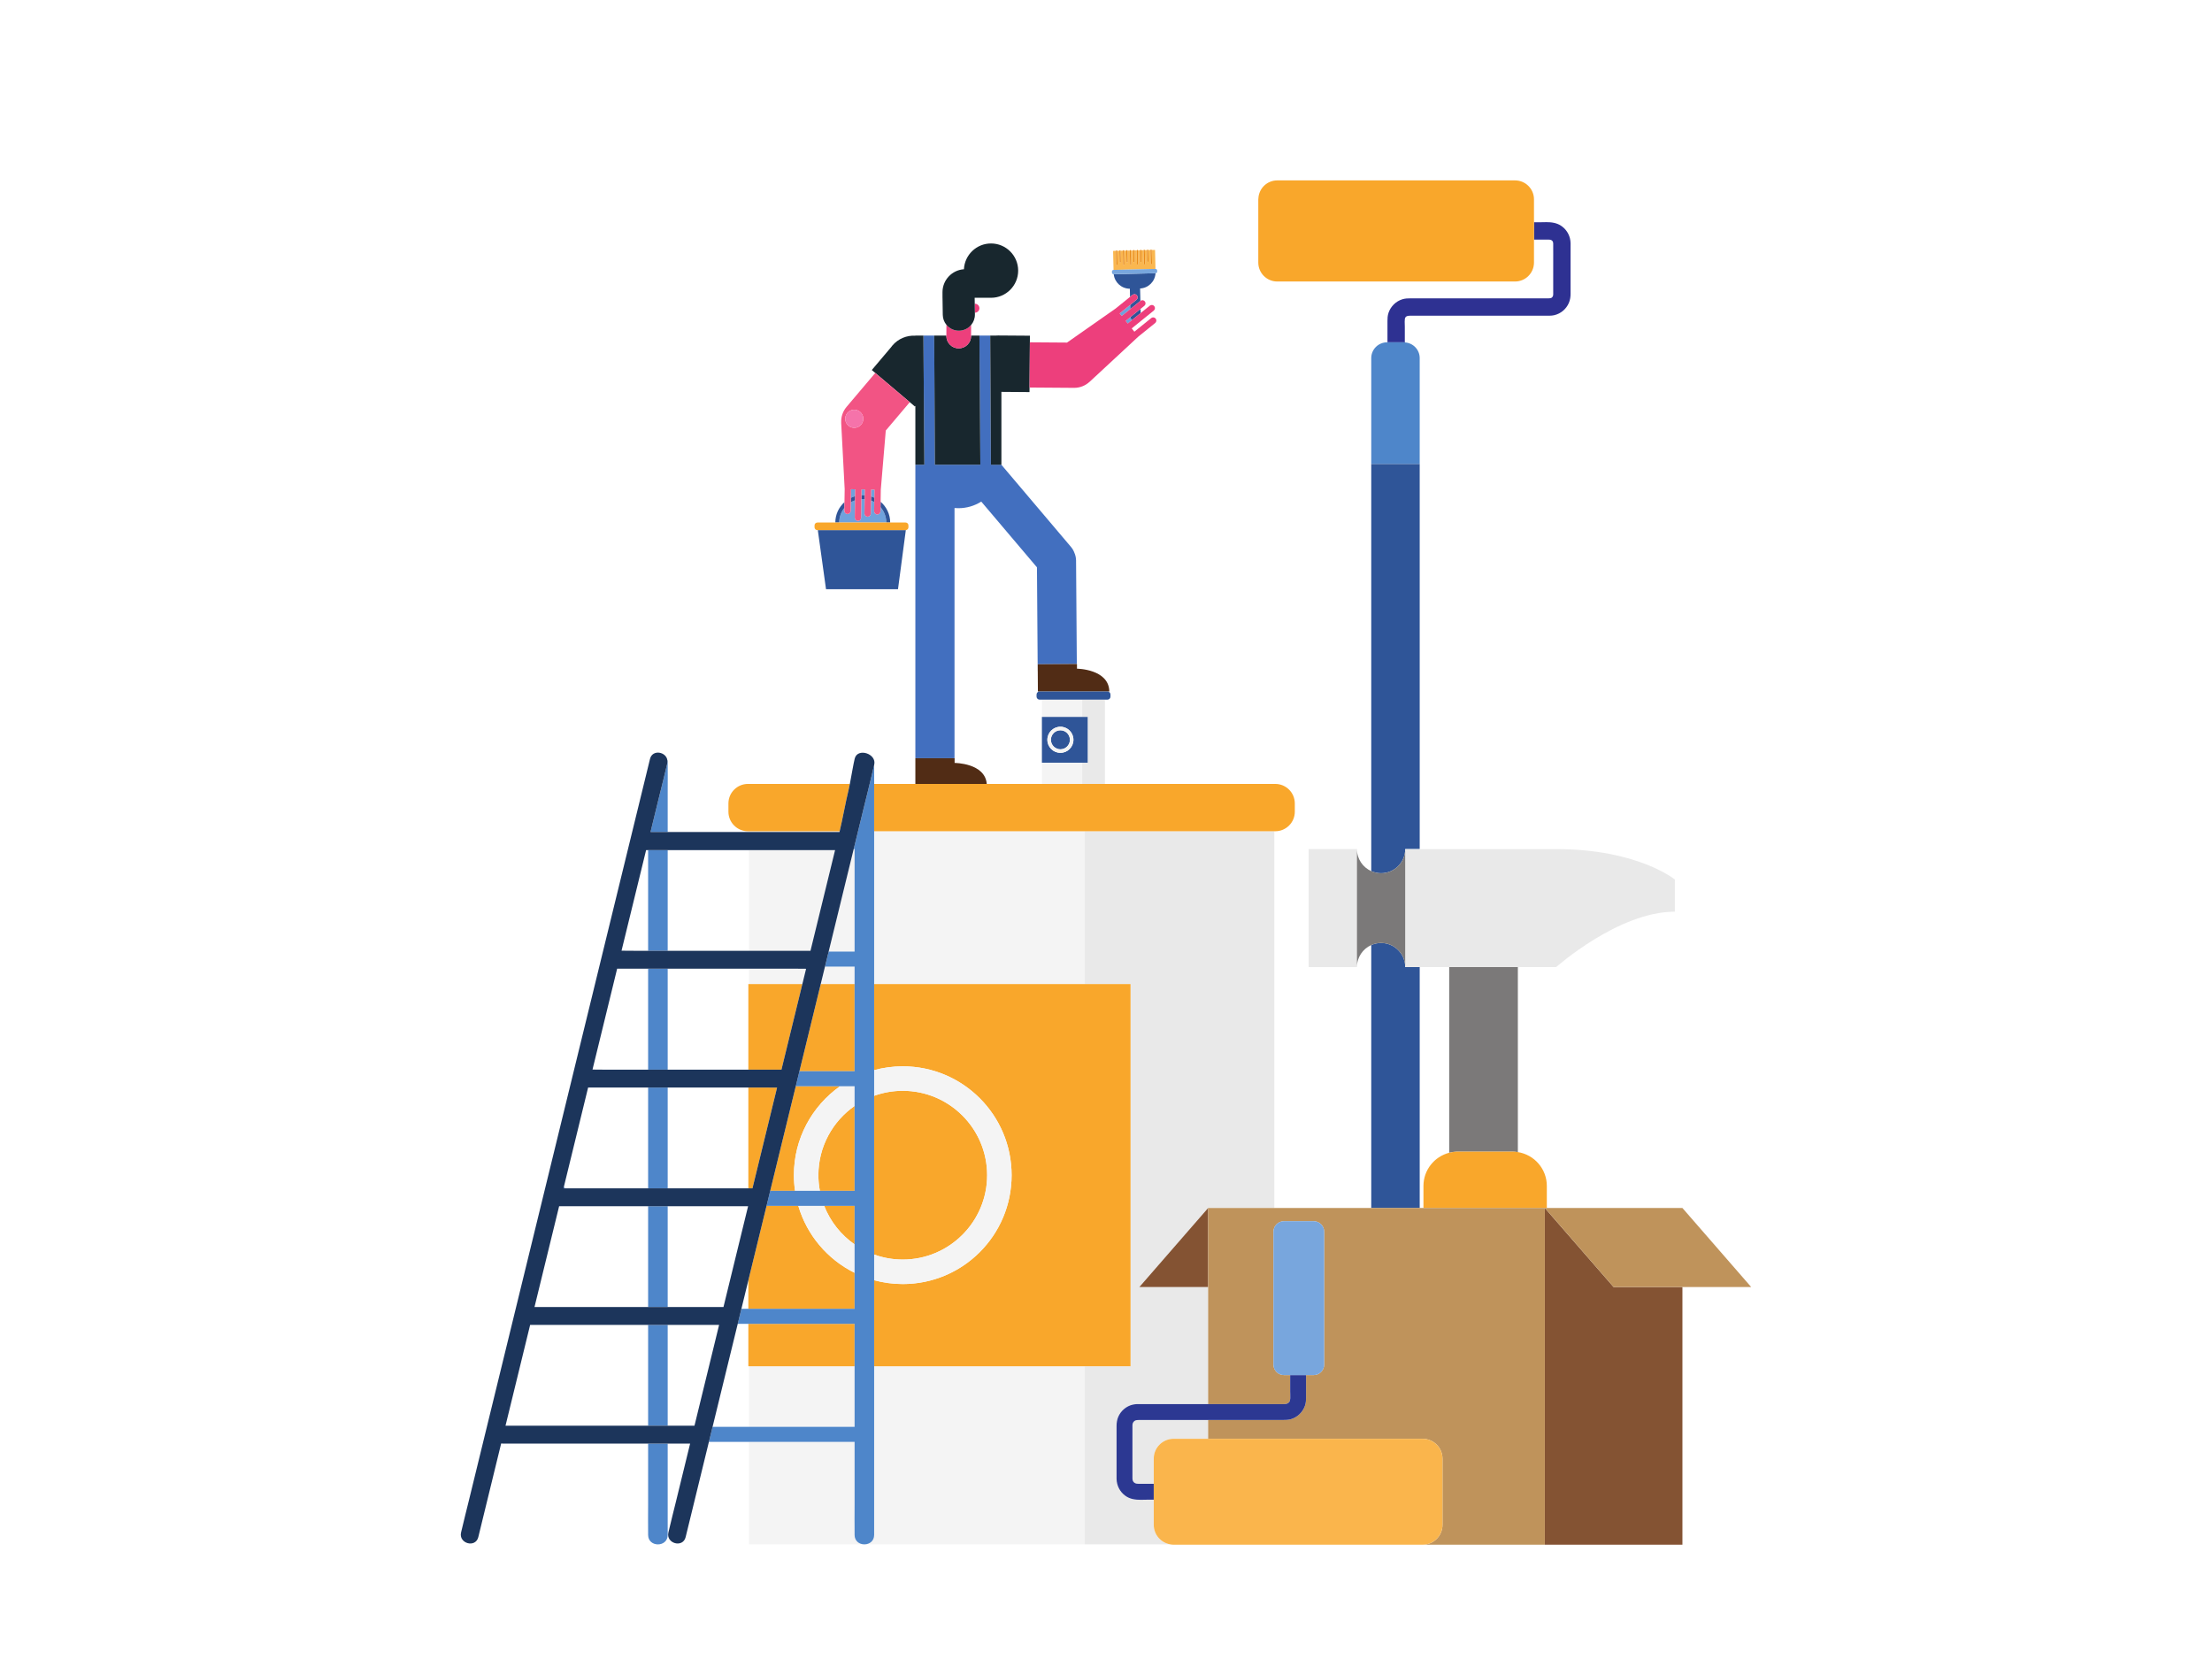 <svg width="1024" height="768" viewBox="0 0 1024 768" fill="none" xmlns="http://www.w3.org/2000/svg">
<path d="M261.583 550.125C261.406 549.854 261.229 549.588 261.052 549.318C260.984 549.588 260.922 549.854 260.854 550.125C261.099 550.125 261.339 550.125 261.583 550.125Z" fill="#6592D3"/>
<path d="M404.818 226.646L403.292 226.625L403.24 229.797C403.766 229.964 404.271 230.177 404.76 230.401L404.818 226.646Z" fill="#6FA2DC"/>
<path d="M400.323 229.245L400.365 226.578L398.833 226.557L398.797 229.224C398.995 229.219 399.193 229.198 399.391 229.198C399.708 229.198 400.016 229.224 400.323 229.245Z" fill="#6FA2DC"/>
<path d="M410.286 241.896C410.286 239.182 409.276 236.698 407.625 234.786L407.594 236.713C407.583 237.521 406.917 238.172 406.109 238.156C405.297 238.146 404.651 237.479 404.667 236.667L404.729 232.411C404.245 232.141 403.74 231.911 403.214 231.713L403.12 237.75C403.109 238.557 402.443 239.203 401.635 239.193C400.828 239.182 400.182 238.516 400.193 237.703L400.292 231.052C399.995 231.026 399.698 231.005 399.391 231.005C399.182 231.005 398.974 231.021 398.766 231.036L398.635 239.693C398.62 240.5 397.958 241.146 397.151 241.13C396.339 241.12 395.698 240.453 395.708 239.646L395.828 231.615C395.141 231.854 394.479 232.161 393.865 232.526L393.802 236.505C393.792 237.312 393.125 237.958 392.318 237.943C391.51 237.932 390.865 237.266 390.875 236.458L390.896 235.099C389.401 236.963 388.5 239.328 388.5 241.896H410.286Z" fill="#6FA2DC"/>
<path d="M518.302 145.104L519.266 146.292L523.26 143.063L523.213 141.135L518.302 145.104Z" fill="#6FA2DC"/>
<path d="M521.104 148.568L522.068 149.76L524.005 148.188C523.646 147.807 523.406 147.307 523.359 146.745L521.104 148.568Z" fill="#6FA2DC"/>
<path d="M395.906 226.51L393.953 226.484L393.896 230.464C394.526 230.161 395.177 229.906 395.859 229.708L395.906 226.51Z" fill="#6FA2DC"/>
<path d="M716.943 110.927C717.396 110.927 717.724 110.984 717.969 111.078C718.214 111.172 718.385 111.276 718.599 111.5C718.74 111.651 718.828 111.807 718.906 112.021C718.979 112.229 719.026 112.5 719.026 112.833C719.036 114.411 719.036 115.984 719.036 117.573C719.036 120.729 719.026 123.896 719.026 127.063C719.026 129.578 719.026 132.089 719.026 134.594C719.026 134.979 719.031 135.359 719.031 135.734C719.031 135.911 719.026 136.099 719.026 136.292V136.281C719.026 136.62 718.964 136.896 718.859 137.13C718.76 137.359 718.625 137.547 718.406 137.734C718.219 137.891 718.089 137.948 717.797 138.021C717.516 138.089 717.068 138.12 716.484 138.12C715.234 138.12 713.99 138.12 712.74 138.12C708.099 138.12 703.458 138.12 698.818 138.12C694.135 138.12 689.448 138.12 684.766 138.12C683.391 138.12 682.016 138.12 680.641 138.12C674.99 138.12 669.339 138.12 663.688 138.12C660.198 138.12 656.708 138.12 653.219 138.12H652.786C651.807 138.125 650.573 138.12 649.188 138.547C646.172 139.484 643.828 141.818 642.807 144.76C642.318 146.182 642.302 147.479 642.297 148.526C642.297 151.844 642.297 155.156 642.297 158.469H649.917C650.057 158.469 650.193 158.51 650.333 158.516C650.333 156.094 650.333 153.677 650.333 151.255C650.328 150.391 650.271 149.589 650.276 148.891C650.276 148.401 650.297 147.974 650.354 147.656C650.411 147.328 650.495 147.12 650.557 147.005C650.771 146.672 650.938 146.542 651.234 146.391C651.536 146.25 652.01 146.156 652.615 146.156C655.724 146.156 658.839 146.156 661.948 146.156C667.479 146.156 673.005 146.156 678.531 146.156C684.234 146.156 689.938 146.156 695.646 146.156C696.089 146.156 696.536 146.156 696.979 146.156C701.901 146.156 706.818 146.156 711.74 146.156C713.156 146.156 714.583 146.156 716.005 146.156C716.214 146.156 716.427 146.156 716.651 146.156C717.464 146.156 718.422 146.146 719.505 145.906C722.594 145.198 725.078 143.031 726.286 140.198C726.891 138.76 727.068 137.318 727.063 136C727.063 134.005 727.063 132.01 727.063 130.016C727.063 124.62 727.063 119.224 727.063 113.833C727.063 113.583 727.068 113.318 727.068 113.036L727.063 112.609V112.604C727.026 109.531 725.568 106.641 723.089 104.802C721.906 103.911 720.599 103.417 719.365 103.156C718.12 102.896 716.927 102.844 715.828 102.844C714.74 102.844 713.74 102.896 712.875 102.891C711.964 102.891 711.042 102.891 710.125 102.891V110.927C712.396 110.927 714.672 110.927 716.943 110.927Z" fill="#2E3192"/>
<path d="M642.297 158.474H642.099C638.063 158.474 634.792 161.745 634.792 165.776V214.833H657.224V165.776C657.224 161.885 654.167 158.729 650.328 158.516C650.193 158.505 650.057 158.474 649.917 158.474H642.297Z" fill="#4E86CA"/>
<path d="M582.5 121.542C582.5 126.391 586.432 130.318 591.276 130.318H701.344C706.198 130.318 710.125 126.391 710.125 121.542V92.287C710.125 87.438 706.198 83.51 701.344 83.51H591.276C586.573 83.51 582.766 87.214 582.542 91.859C582.531 92.005 582.5 92.141 582.5 92.287V121.542Z" fill="#F9A72B"/>
<path d="M650.516 447.703C650.516 441.531 645.51 436.526 639.339 436.526C637.719 436.526 636.182 436.88 634.792 437.5V559.219H657.224V447.703H650.516Z" fill="#2F5598"/>
<path d="M634.792 219.187V403.271C636.182 403.891 637.719 404.24 639.339 404.24C645.51 404.24 650.516 399.24 650.516 393.068H657.224V214.833H634.792V219.187Z" fill="#2F5598"/>
<path d="M670.875 533.641C672.146 533.318 673.474 533.125 674.849 533.125H700.177C701.026 533.125 701.849 533.214 702.661 533.339V447.703H670.875V533.641Z" fill="#7B7979"/>
<path d="M605.818 393.068V447.703H628.167V393.068H605.818Z" fill="#E9E9E9"/>
<path d="M650.51 447.703H720.375C720.375 447.703 749.182 422.042 775.333 422.042V407.146C775.333 407.146 758.115 393.068 720.375 393.068H650.51V447.703Z" fill="#E9E9E9"/>
<path d="M650.516 447.703V393.068C650.516 399.24 645.51 404.24 639.339 404.24C637.719 404.24 636.182 403.891 634.792 403.271C630.891 401.531 628.167 397.62 628.167 393.068V447.703C628.167 443.151 630.891 439.24 634.792 437.5C636.182 436.88 637.719 436.526 639.339 436.526C645.51 436.526 650.516 441.531 650.516 447.703Z" fill="#7B7979"/>
<path d="M674.849 533.125C673.474 533.125 672.146 533.318 670.875 533.641C664.026 535.411 658.958 541.615 658.958 549.021V559.219H716.073V549.021C716.073 541.089 710.255 534.536 702.661 533.339C701.849 533.214 701.026 533.125 700.177 533.125H674.849Z" fill="#F9A72B"/>
<path d="M451.318 144.76C452.469 144.76 453.401 143.828 453.401 142.682C453.401 141.531 452.469 140.599 451.318 140.599L451.245 140.604L451.307 144.755L451.318 144.76Z" fill="#ED3F7C"/>
<path d="M441.875 235.177C442.464 235.229 443.057 235.26 443.662 235.26C447.557 235.26 451.188 234.141 454.255 232.203L480.037 262.63L480.385 310.781H480.406L480.385 307.51L496.005 307.396L498.495 307.38L498.141 259.51C498.135 258.255 497.87 257.062 497.401 255.979C497.047 254.99 496.521 254.042 495.797 253.193L463.573 215.151V215.135H458.719L458.406 155.359H458.151L453.406 155.349V155.359L453.839 215.135H432.787L432.469 155.359H432.214L427.464 155.349V155.359L427.901 215.135H423.745V351.005H441.875V235.177Z" fill="#426FBF"/>
<path d="M432.786 215.135H453.839L453.406 155.359H449.542V155.573C449.526 158.729 446.953 161.281 443.797 161.266C440.635 161.255 438.089 158.682 438.104 155.521V155.359H432.219H432.469L432.786 215.135Z" fill="#18272E"/>
<path d="M443.792 161.271C446.953 161.286 449.526 158.734 449.536 155.573V155.359L449.562 150.448C448.219 152.036 446.229 153.057 443.99 153.094C441.63 153.13 439.51 152.057 438.125 150.359L438.099 155.359V155.521C438.088 158.682 440.635 161.255 443.792 161.271Z" fill="#ED3F7C"/>
<path d="M443.99 153.094C446.229 153.057 448.219 152.036 449.563 150.448C450.677 149.125 451.344 147.411 451.313 145.547L451.302 144.76L451.24 140.609L451.198 137.854H458.766C465.714 137.854 471.339 132.224 471.339 125.281C471.339 118.333 465.714 112.708 458.766 112.708C452.042 112.708 446.563 118 446.229 124.641C440.688 125.021 436.307 129.63 436.307 135.266V137.854H436.318L436.438 145.771C436.464 147.516 437.094 149.109 438.125 150.359C439.51 152.057 441.625 153.13 443.99 153.094Z" fill="#18272E"/>
<path d="M427.469 155.359H423.745V155.396C419.807 155.187 415.823 156.745 413.083 159.984C412.875 160.229 412.693 160.484 412.505 160.74L403.578 171.292L405.182 172.651L421.167 186.172L423.5 188.151L423.745 187.854V215.135H427.906L427.469 155.359Z" fill="#18272E"/>
<path d="M390.896 235.099L390.932 232.453C388.338 234.776 386.693 238.146 386.693 241.896H388.5C388.5 239.328 389.401 236.964 390.896 235.099Z" fill="#2F5598"/>
<path d="M410.286 241.896H412.094C412.094 238.052 410.37 234.609 407.661 232.276L407.625 234.787C409.276 236.698 410.286 239.182 410.286 241.896Z" fill="#2F5598"/>
<path d="M400.292 231.052L400.323 229.245C400.016 229.224 399.708 229.198 399.391 229.198C399.193 229.198 398.995 229.219 398.797 229.224L398.766 231.037C398.974 231.021 399.182 231.005 399.391 231.005C399.698 231.005 399.995 231.026 400.292 231.052Z" fill="#2F5598"/>
<path d="M404.76 230.401C404.271 230.177 403.766 229.964 403.24 229.797L403.214 231.714C403.74 231.911 404.245 232.141 404.729 232.411L404.76 230.401Z" fill="#2F5598"/>
<path d="M395.859 229.708C395.177 229.906 394.526 230.161 393.896 230.463L393.865 232.526C394.479 232.161 395.141 231.854 395.828 231.615L395.859 229.708Z" fill="#2F5598"/>
<path d="M378.589 245.406L382.391 272.771H415.708L419.333 245.396L419.224 245.406H378.589Z" fill="#2F5598"/>
<path d="M388.5 241.896H378.391C377.667 241.896 377.073 242.49 377.073 243.213V244.083C377.073 244.818 377.667 245.406 378.391 245.406H419.224L419.333 245.396C420.01 245.344 420.542 244.781 420.542 244.083V243.213C420.542 242.49 419.953 241.896 419.224 241.896H388.5Z" fill="#F9A72B"/>
<path d="M398.662 196.568C397.167 198.333 394.526 198.552 392.76 197.057C390.995 195.563 390.771 192.922 392.266 191.156C393.76 189.391 396.401 189.172 398.167 190.667C399.932 192.161 400.156 194.802 398.662 196.568ZM391.875 188.38C390.099 190.479 389.302 193.078 389.422 195.625H389.401L391.026 226.438L390.932 232.453L390.896 235.104L390.875 236.458C390.859 237.266 391.505 237.938 392.313 237.948C393.125 237.958 393.792 237.318 393.802 236.505L393.859 232.531L393.891 230.469L393.953 226.484L395.906 226.516L395.854 229.714L395.828 231.62L395.708 239.646C395.693 240.458 396.339 241.125 397.146 241.135C397.958 241.146 398.62 240.5 398.635 239.693L398.766 231.036L398.792 229.229L398.833 226.557L400.359 226.578L400.323 229.25L400.292 231.052L400.193 237.708C400.177 238.516 400.828 239.182 401.635 239.193C402.443 239.208 403.109 238.563 403.12 237.75L403.214 231.714L403.24 229.797L403.292 226.625L404.818 226.651L404.76 230.406L404.729 232.417L404.662 236.672C404.651 237.479 405.297 238.146 406.104 238.156C406.912 238.172 407.578 237.526 407.594 236.719L407.62 234.786L407.662 232.281L407.745 226.693L410.052 199.307L421.162 186.177L405.182 172.656L391.875 188.38Z" fill="#F25484"/>
<path d="M392.266 191.151C390.776 192.917 390.995 195.562 392.76 197.052C394.526 198.547 397.167 198.328 398.661 196.562C400.156 194.797 399.937 192.156 398.172 190.661C396.406 189.167 393.76 189.385 392.266 191.151Z" fill="#F573AA"/>
<path d="M524.005 148.187L528.057 144.917L528.01 142.99L523.354 146.745C523.412 147.307 523.641 147.807 524.005 148.187Z" fill="#2F5598"/>
<path d="M526.318 136.74C526.828 137.37 526.729 138.292 526.099 138.802L523.214 141.13L523.255 143.062L527.917 139.297L527.927 139.292L527.787 133.542C531.641 133.365 534.708 130.297 534.927 126.49L515.573 126.943C515.974 130.734 519.177 133.656 523.037 133.656L523.125 137.437L524.26 136.526C524.885 136.01 525.813 136.109 526.318 136.74Z" fill="#2F5598"/>
<path d="M534.703 115.703L533.177 115.74L533.328 122.141L533.036 122.443L532.74 122.156L532.588 115.75L531.562 115.771L531.687 121.016L531.401 121.318L531.099 121.031L530.979 115.786L529.974 115.813L530.13 122.214L529.844 122.516L529.547 122.229L529.391 115.823L528.365 115.849L528.484 121.094L528.203 121.396L527.901 121.109L527.781 115.865L526.781 115.891L526.932 122.292L526.651 122.589L526.349 122.307L526.198 115.901L525.167 115.927L525.292 121.172L525.005 121.469L524.708 121.188L524.583 115.938L523.583 115.964L523.74 122.365L523.453 122.667L523.151 122.38L523 115.974L521.974 116L522.099 121.245L521.812 121.547L521.51 121.255L521.385 116.016L520.391 116.036L520.542 122.443L520.255 122.745L519.958 122.458L519.802 116.052L518.776 116.078L518.901 121.323L518.615 121.62L518.318 121.333L518.193 116.089L517.193 116.115L517.344 122.516L517.057 122.813L516.76 122.531L516.609 116.13L515.286 116.156L515.495 124.948L534.911 124.495L534.703 115.703Z" fill="#FAB750"/>
<path d="M534.963 126.489C535.375 126.479 535.708 126.135 535.698 125.719L535.682 125.224C535.677 124.807 535.328 124.479 534.917 124.489H534.911L515.495 124.948H515.489C515.073 124.958 514.745 125.302 514.755 125.719L514.766 126.213C514.776 126.63 515.12 126.958 515.536 126.948H515.573L534.927 126.489H534.963Z" fill="#78A6DD"/>
<path d="M533.037 122.443L533.323 122.141L533.172 115.74L532.87 115.453L532.589 115.755L532.74 122.156L533.037 122.443Z" fill="#E88C1B"/>
<path d="M531.401 121.318L531.687 121.021L531.568 115.771L531.26 115.49L530.974 115.786L531.099 121.031L531.401 121.318Z" fill="#E88C1B"/>
<path d="M529.844 122.516L530.125 122.219L529.974 115.813L529.672 115.531L529.391 115.828L529.547 122.234L529.844 122.516Z" fill="#E88C1B"/>
<path d="M528.203 121.396L528.49 121.094L528.365 115.849L528.063 115.562L527.781 115.865L527.901 121.109L528.203 121.396Z" fill="#E88C1B"/>
<path d="M526.646 122.594L526.927 122.297L526.776 115.891L526.479 115.604L526.193 115.906L526.349 122.307L526.646 122.594Z" fill="#E88C1B"/>
<path d="M525.005 121.469L525.292 121.172L525.167 115.927L524.87 115.641L524.583 115.938L524.708 121.188L525.005 121.469Z" fill="#E88C1B"/>
<path d="M523.448 122.667L523.734 122.375L523.578 115.969L523.281 115.682L523 115.984L523.151 122.385L523.448 122.667Z" fill="#E88C1B"/>
<path d="M521.813 121.547L522.099 121.245L521.969 116.005L521.672 115.719L521.385 116.021L521.51 121.26L521.813 121.547Z" fill="#E88C1B"/>
<path d="M520.255 122.745L520.542 122.443L520.391 116.036L520.088 115.755L519.802 116.052L519.958 122.458L520.255 122.745Z" fill="#E88C1B"/>
<path d="M518.615 121.625L518.901 121.323L518.776 116.078L518.474 115.797L518.193 116.094L518.312 121.339L518.615 121.625Z" fill="#E88C1B"/>
<path d="M517.057 122.818L517.344 122.521L517.193 116.115L516.891 115.833L516.604 116.13L516.755 122.531L517.057 122.818Z" fill="#E88C1B"/>
<path d="M458.719 215.141H463.578V181.406L476.583 181.505L476.599 179.401L476.755 158.464L476.776 155.406L462.005 155.302C461.552 155.297 461.104 155.318 460.667 155.359H458.151L458.406 155.365L458.719 215.141Z" fill="#18272E"/>
<path d="M497.198 179.547C499.948 179.568 502.458 178.516 504.338 176.792L504.349 176.807L526.969 155.828L534.771 149.526C535.396 149.021 535.5 148.094 534.99 147.469C534.474 146.839 533.557 146.74 532.927 147.25L525.135 153.552L523.906 152.031L534.125 143.776C534.75 143.266 534.849 142.344 534.338 141.714C533.833 141.089 532.911 140.99 532.281 141.5L528.052 144.911L524.01 148.182L522.068 149.755L521.104 148.562L523.359 146.74L528.01 142.984L529.76 141.573C530.391 141.062 530.49 140.141 529.979 139.51C529.469 138.885 528.552 138.786 527.927 139.292L527.917 139.297L523.26 143.062L519.266 146.286L518.307 145.099L523.213 141.13L526.099 138.797C526.729 138.292 526.828 137.37 526.318 136.74C525.812 136.115 524.885 136.016 524.26 136.521L523.125 137.443L516.463 142.823L493.953 158.589L476.755 158.464L476.599 179.396L497.198 179.547Z" fill="#ED3F7C"/>
<path d="M480.385 307.51L480.406 310.781L480.474 320.104H513.542C513.349 309.677 498.568 309.557 498.568 309.557L498.563 307.38H498.49L496.005 307.396L480.385 307.51Z" fill="#512C15"/>
<path d="M441.917 353.182L441.922 351.005H423.745V362.901H456.797C456.016 353.198 441.917 353.182 441.917 353.182Z" fill="#512C15"/>
<path d="M482.365 353.062V362.901H500.984V353.062H482.365Z" fill="#F4F4F4"/>
<path d="M500.984 331.875V323.896H482.365V331.875H500.984Z" fill="#F4F4F4"/>
<path d="M500.984 331.875H503.521V353.062H500.984V362.901H511.495V323.896H500.984V331.875Z" fill="#E9E9E9"/>
<path d="M490.896 336.432C494.224 336.432 496.927 339.135 496.927 342.469C496.927 345.802 494.224 348.505 490.896 348.505C487.557 348.505 484.854 345.802 484.854 342.469C484.854 339.135 487.557 336.432 490.896 336.432ZM482.328 331.875V353.063H503.521V331.875H482.328Z" fill="#2F5598"/>
<path d="M490.896 346.875C493.318 346.875 495.297 344.901 495.297 342.469C495.297 340.042 493.318 338.068 490.896 338.068C488.463 338.068 486.49 340.042 486.49 342.469C486.49 344.901 488.463 346.875 490.896 346.875Z" fill="#2F5598"/>
<path d="M490.896 338.068C493.318 338.068 495.297 340.042 495.297 342.469C495.297 344.901 493.318 346.875 490.896 346.875C488.464 346.875 486.49 344.901 486.49 342.469C486.49 340.042 488.464 338.068 490.896 338.068ZM490.896 348.505C494.224 348.505 496.927 345.802 496.927 342.469C496.927 339.135 494.224 336.432 490.896 336.432C487.557 336.432 484.854 339.135 484.854 342.469C484.854 345.802 487.557 348.505 490.896 348.505Z" fill="#F4F4F4"/>
<path d="M479.854 321.51V322.484C479.854 323.266 480.484 323.896 481.26 323.896H512.662C513.443 323.896 514.073 323.266 514.073 322.484V321.51C514.073 320.734 513.443 320.104 512.662 320.104H481.26C480.484 320.104 479.854 320.734 479.854 321.51Z" fill="#2F5598"/>
<path d="M395.615 710.568C395.615 710.365 395.62 710.162 395.615 709.958C395.542 705.307 395.615 700.656 395.615 696.005V667.479C393.188 667.479 390.76 667.479 388.333 667.479C374.458 667.479 360.578 667.479 346.703 667.479V714.922H399.979C397.776 714.859 395.615 713.412 395.615 710.568Z" fill="#F4F4F4"/>
<path d="M502.182 632.49H404.672V710.568C404.672 713.411 402.516 714.859 400.307 714.922H502.182V632.49Z" fill="#F4F4F4"/>
<path d="M369.109 440.161C371.135 440.161 373.167 440.161 375.193 440.161C376.042 436.672 376.896 433.182 377.75 429.693C380.693 417.641 383.635 405.583 386.583 393.531C384.021 393.531 381.464 393.531 378.906 393.531C368.172 393.531 357.438 393.531 346.703 393.531V440.161C354.172 440.161 361.641 440.161 369.109 440.161Z" fill="#F4F4F4"/>
<path d="M346.703 634.963V660.516C353.724 660.516 360.745 660.516 367.766 660.516C377.047 660.516 386.333 660.516 395.615 660.516V632.49H346.703V634.963Z" fill="#F4F4F4"/>
<path d="M404.672 455.563H502.182V384.807H404.672V455.563Z" fill="#F4F4F4"/>
<path d="M395.615 455.563V447.469C393.188 447.469 390.76 447.469 388.333 447.469C386.193 447.469 384.052 447.469 381.912 447.469C381.255 450.167 380.594 452.865 379.932 455.563H395.615Z" fill="#F4F4F4"/>
<path d="M371.432 455.563C372.01 453.198 372.583 450.839 373.161 448.474C371.057 448.458 368.953 448.422 366.854 448.422C360.135 448.422 353.422 448.422 346.703 448.422V455.563H371.432Z" fill="#F4F4F4"/>
<path d="M383.615 440.505C387.615 440.505 391.615 440.505 395.615 440.505V392.984C395.484 392.984 395.349 392.984 395.219 392.984C394.49 395.974 393.76 398.958 393.031 401.943C389.891 414.797 386.755 427.651 383.615 440.505Z" fill="#F4F4F4"/>
<path d="M346.703 385.172C350.922 385.172 355.135 385.172 359.354 385.172C369.109 385.172 378.87 385.172 388.625 385.172C388.651 385.052 388.677 384.927 388.703 384.807H346.703V385.172Z" fill="#F4F4F4"/>
<path d="M534.104 705.891V694.25H531.219C530.74 694.25 530.255 694.261 529.76 694.276C529.219 694.287 528.662 694.302 528.104 694.302C525.662 694.302 523.083 694.042 520.839 692.359C518.38 690.521 516.938 687.693 516.891 684.604V660.104C516.891 658.521 517.141 657.151 517.662 655.917C518.865 653.078 521.443 650.906 524.391 650.25C525.537 649.99 526.646 649.979 527.609 650H559.281V595.818H527.432L559.281 559.219H589.912V384.807H502.182V455.563H523.359V632.49H502.182V714.922H541.719C537.396 714.177 534.104 710.432 534.104 705.891Z" fill="#E9E9E9"/>
<path d="M525.078 657.891C524.391 658.469 524.25 659.25 524.245 659.802L524.24 674.438C524.234 677.75 524.234 681.057 524.245 684.37C524.25 685.125 524.443 685.703 524.838 686.13C525.177 686.484 525.724 686.896 526.958 686.896H534.104V675.25C534.104 670.177 538.213 666.063 543.292 666.063H559.281V657.354H527.443C526.125 657.354 525.552 657.484 525.078 657.891Z" fill="#E9E9E9"/>
<path d="M337.208 371.943V375.76C337.208 380.76 341.26 384.807 346.255 384.807H388.703C390.229 378.495 391.328 371.823 392.865 365.526C393.031 364.849 393.219 363.938 393.422 362.901H346.255C341.26 362.901 337.208 366.948 337.208 371.943Z" fill="#F9A72B"/>
<path d="M599.406 375.76V371.943C599.406 366.948 595.354 362.901 590.359 362.901H404.688C404.677 364.083 404.672 365.266 404.672 366.453V384.807H590.359C595.354 384.807 599.406 380.76 599.406 375.76Z" fill="#F9A72B"/>
<path d="M346.432 455.562V495.182C349.443 495.182 352.458 495.182 355.469 495.182C357.563 495.182 359.662 495.182 361.755 495.182C363.318 488.771 364.885 482.354 366.453 475.943C368.109 469.151 369.771 462.354 371.432 455.562H346.432Z" fill="#F9A72B"/>
<path d="M346.583 592.099C346.531 592.307 346.484 592.521 346.432 592.724V605.885C353.542 605.885 360.656 605.885 367.766 605.885C377.047 605.885 386.333 605.885 395.615 605.885V589.219C383.109 583.042 373.547 571.823 369.557 558.219C364.656 558.219 359.76 558.219 354.859 558.219C352.099 569.516 349.344 580.807 346.583 592.099Z" fill="#F9A72B"/>
<path d="M348.333 550.125C350.25 542.276 352.167 534.432 354.083 526.588C355.964 518.891 357.844 511.193 359.724 503.495C357.521 503.484 355.313 503.443 353.115 503.443C350.885 503.443 348.662 503.443 346.432 503.443V550.125C347.068 550.125 347.698 550.125 348.333 550.125Z" fill="#F9A72B"/>
<path d="M346.703 632.49H395.615V612.849C393.188 612.849 390.76 612.849 388.333 612.849C374.365 612.849 360.401 612.849 346.432 612.849V632.49H346.703Z" fill="#F9A72B"/>
<path d="M404.672 495.401C408.891 494.25 413.328 493.63 417.911 493.63C445.745 493.63 468.307 516.193 468.307 544.026C468.307 571.859 445.745 594.422 417.911 594.422C413.328 594.422 408.891 593.797 404.672 592.651V632.49H523.359V455.562H404.672V495.401Z" fill="#F9A72B"/>
<path d="M378.854 544.026C378.854 546.495 379.094 548.912 379.537 551.255C384.896 551.255 390.255 551.255 395.615 551.255V511.979C385.495 519.047 378.854 530.771 378.854 544.026Z" fill="#F9A72B"/>
<path d="M356.562 551.255C360.297 551.255 364.031 551.255 367.766 551.255C367.859 551.255 367.948 551.255 368.042 551.255C367.703 548.896 367.516 546.479 367.516 544.026C367.516 527.005 375.964 511.974 388.88 502.844C388.698 502.844 388.516 502.844 388.333 502.844C381.682 502.844 375.036 502.844 368.385 502.844C365.245 515.714 362.099 528.583 358.953 541.453C358.156 544.724 357.359 547.99 356.562 551.255Z" fill="#F9A72B"/>
<path d="M395.615 576.073V558.219C393.187 558.219 390.76 558.219 388.333 558.219C386.068 558.219 383.802 558.219 381.531 558.219C384.375 565.474 389.318 571.672 395.615 576.073Z" fill="#F9A72B"/>
<path d="M371.484 490.167C371.016 492.073 370.552 493.974 370.089 495.88C378.599 495.88 387.104 495.88 395.615 495.88V455.562H379.932C377.12 467.099 374.302 478.635 371.484 490.167Z" fill="#F9A72B"/>
<path d="M456.974 544.026C456.974 522.484 439.453 504.964 417.911 504.964C413.266 504.964 408.807 505.787 404.672 507.281V580.771C408.807 582.266 413.266 583.089 417.911 583.089C439.453 583.089 456.974 565.563 456.974 544.026Z" fill="#F9A72B"/>
<path d="M468.307 544.026C468.307 516.193 445.745 493.63 417.911 493.63C413.328 493.63 408.891 494.25 404.672 495.401V507.281C408.807 505.786 413.266 504.963 417.911 504.963C439.453 504.963 456.974 522.484 456.974 544.026C456.974 565.562 439.453 583.088 417.911 583.088C413.266 583.088 408.807 582.266 404.672 580.771V592.651C408.891 593.797 413.328 594.422 417.911 594.422C445.745 594.422 468.307 571.859 468.307 544.026Z" fill="#F4F4F4"/>
<path d="M395.615 589.219V576.073C389.318 571.672 384.375 565.474 381.531 558.219C377.542 558.219 373.547 558.219 369.557 558.219C373.547 571.823 383.109 583.042 395.615 589.219Z" fill="#F4F4F4"/>
<path d="M367.516 544.026C367.516 546.479 367.703 548.896 368.042 551.255C371.87 551.255 375.703 551.255 379.536 551.255C379.094 548.911 378.854 546.495 378.854 544.026C378.854 530.771 385.495 519.047 395.615 511.979V502.844C393.37 502.844 391.125 502.844 388.88 502.844C375.964 511.974 367.516 527.005 367.516 544.026Z" fill="#F4F4F4"/>
<path d="M404.672 710.568V366.453C404.672 365.266 404.677 364.083 404.688 362.901C404.703 359.964 404.703 357.026 404.677 354.094C404.542 354.646 403.5 359.068 403.458 359.26C402.396 363.854 401.219 368.417 400.099 372.995C398.474 379.661 396.844 386.323 395.219 392.984C395.349 392.984 395.484 392.984 395.615 392.984V440.505C391.615 440.505 387.615 440.505 383.615 440.505C383.464 441.115 383.313 441.729 383.161 442.344C382.948 443.229 382.729 444.115 382.516 444.995L382.417 445.391C382.25 446.083 382.083 446.776 381.911 447.469C384.052 447.469 386.193 447.469 388.333 447.469C390.76 447.469 393.188 447.469 395.615 447.469V495.88C387.104 495.88 378.599 495.88 370.089 495.88C369.75 497.255 369.411 498.641 369.073 500.021L368.979 500.417C368.781 501.224 368.583 502.036 368.385 502.844C375.036 502.844 381.682 502.844 388.333 502.844C388.516 502.844 388.698 502.844 388.88 502.844C391.125 502.844 393.37 502.844 395.615 502.844V551.255C390.255 551.255 384.896 551.255 379.536 551.255C375.703 551.255 371.87 551.255 368.042 551.255C367.948 551.255 367.859 551.255 367.766 551.255C364.031 551.255 360.297 551.255 356.563 551.255C355.995 553.578 355.427 555.896 354.859 558.219C359.76 558.219 364.656 558.219 369.557 558.219C373.547 558.219 377.542 558.219 381.531 558.219C383.802 558.219 386.068 558.219 388.333 558.219C390.76 558.219 393.188 558.219 395.615 558.219V605.885C386.333 605.885 377.047 605.885 367.766 605.885C360.656 605.885 353.542 605.885 346.432 605.885C345.359 605.885 344.292 605.885 343.219 605.885C342.651 608.203 342.083 610.526 341.516 612.849C343.156 612.849 344.797 612.849 346.432 612.849C360.401 612.849 374.365 612.849 388.333 612.849C390.76 612.849 393.188 612.849 395.615 612.849V660.516C386.333 660.516 377.047 660.516 367.766 660.516C360.745 660.516 353.724 660.516 346.703 660.516C341.094 660.516 335.484 660.516 329.875 660.516C329.307 662.833 328.74 665.156 328.172 667.479C331.094 667.479 334.021 667.479 336.943 667.479C340.198 667.479 343.448 667.479 346.703 667.479C360.578 667.479 374.458 667.479 388.333 667.479C390.76 667.479 393.188 667.479 395.615 667.479V696.005C395.615 700.656 395.542 705.307 395.615 709.958C395.62 710.161 395.615 710.365 395.615 710.568C395.615 713.411 397.776 714.859 399.979 714.922C400.089 714.927 400.198 714.927 400.307 714.922C402.516 714.859 404.672 713.411 404.672 710.568Z" fill="#4E86CA"/>
<path d="M300.036 696.005C300.036 700.656 299.958 705.307 300.036 709.958C300.042 710.161 300.036 710.365 300.036 710.568C300.036 716.391 309.094 716.401 309.094 710.568V668.266C306.073 668.266 303.052 668.266 300.036 668.266V696.005Z" fill="#4E86CA"/>
<path d="M309.094 613.323C306.073 613.323 303.052 613.323 300.036 613.323V660.005C303.052 660.005 306.073 660.005 309.094 660.005V613.323Z" fill="#4E86CA"/>
<path d="M300.036 605.063C301.927 605.063 303.818 605.063 305.708 605.063C306.833 605.063 307.963 605.063 309.094 605.063V558.385C306.073 558.385 303.052 558.385 300.036 558.385V605.063Z" fill="#4E86CA"/>
<path d="M309.094 440.161V393.531C306.073 393.531 303.052 393.531 300.036 393.531V440.161C303.052 440.161 306.073 440.161 309.094 440.161Z" fill="#4E86CA"/>
<path d="M309.094 550.125V503.443C306.536 503.443 303.984 503.443 301.432 503.443C300.969 503.443 300.5 503.443 300.036 503.443V550.125C303.052 550.125 306.073 550.125 309.094 550.125Z" fill="#4E86CA"/>
<path d="M304.875 495.182C306.281 495.182 307.687 495.182 309.094 495.182V448.422C306.073 448.422 303.052 448.422 300.036 448.422V495.182C301.646 495.182 303.26 495.182 304.875 495.182Z" fill="#4E86CA"/>
<path d="M309.094 352.5C309.088 352.333 309.088 352.161 309.094 351.99C309.052 352.026 309.005 352.047 308.963 352.083C309.01 352.542 309 353.026 308.87 353.547C308.823 353.75 308.771 353.953 308.724 354.151C307.646 358.812 306.453 363.443 305.318 368.088C303.927 373.781 302.536 379.474 301.146 385.172C303.792 385.172 306.443 385.172 309.094 385.172V366.453C309.094 361.802 309.167 357.146 309.094 352.5Z" fill="#4E86CA"/>
<path d="M293.328 660.005C276.885 660.005 260.437 660.005 243.995 660.005C240.672 660.005 237.344 660.005 234.016 660.005C235.865 652.432 237.714 644.865 239.568 637.286C241.516 629.302 243.469 621.318 245.417 613.323C255.589 613.323 265.755 613.323 275.927 613.323C283.964 613.323 292 613.323 300.036 613.323C303.052 613.323 306.073 613.323 309.094 613.323C312.005 613.323 314.922 613.323 317.833 613.323C320.401 613.323 322.964 613.323 325.531 613.323C327.984 613.323 330.438 613.323 332.896 613.323C332.073 616.693 331.25 620.068 330.427 623.437C330.245 624.187 330.057 624.943 329.875 625.698C327.083 637.135 324.286 648.568 321.495 660.005C317.359 660.005 313.224 660.005 309.094 660.005C306.073 660.005 303.052 660.005 300.036 660.005C297.797 660.005 295.562 660.005 293.328 660.005ZM251.026 590.37C253.63 579.708 256.234 569.047 258.839 558.385C261.646 558.385 264.453 558.385 267.255 558.385C274.359 558.385 281.464 558.385 288.568 558.385C292.391 558.385 296.214 558.385 300.036 558.385C303.052 558.385 306.073 558.385 309.094 558.385C318.974 558.385 328.854 558.385 338.734 558.385C341.26 558.385 343.786 558.385 346.318 558.385C344.729 564.885 343.141 571.38 341.552 577.875C339.339 586.937 337.125 596 334.917 605.062C326.307 605.062 317.698 605.062 309.094 605.062C307.964 605.062 306.833 605.062 305.708 605.062C303.818 605.062 301.927 605.062 300.036 605.062C285.391 605.062 270.745 605.062 256.104 605.062C253.214 605.062 250.323 605.062 247.437 605.062C248.635 600.161 249.828 595.271 251.026 590.37ZM263.578 538.995C266.469 527.146 269.365 515.297 272.26 503.443C274.354 503.443 276.448 503.443 278.542 503.443C285.708 503.443 292.87 503.443 300.036 503.443C300.5 503.443 300.969 503.443 301.432 503.443C303.984 503.443 306.536 503.443 309.094 503.443C315.771 503.443 322.453 503.443 329.135 503.443C334.901 503.443 340.667 503.443 346.432 503.443C348.661 503.443 350.885 503.443 353.115 503.443C355.313 503.443 357.521 503.484 359.724 503.495C357.844 511.193 355.964 518.891 354.083 526.589C352.167 534.432 350.25 542.276 348.333 550.125C347.698 550.125 347.068 550.125 346.432 550.125C337.172 550.125 327.906 550.125 318.641 550.125C315.458 550.125 312.276 550.125 309.094 550.125C306.073 550.125 303.052 550.125 300.036 550.125C289.516 550.125 278.995 550.125 268.474 550.125C266.177 550.125 263.88 550.125 261.583 550.125C261.339 550.125 261.099 550.125 260.854 550.125C260.922 549.854 260.984 549.589 261.052 549.318C261.896 545.875 262.734 542.432 263.578 538.995ZM276.286 486.958C279.422 474.115 282.557 461.266 285.698 448.422C288.375 448.422 291.052 448.422 293.734 448.422C295.833 448.422 297.932 448.422 300.036 448.422C303.052 448.422 306.073 448.422 309.094 448.422C311.443 448.422 313.792 448.422 316.141 448.422C325.224 448.422 334.313 448.422 343.401 448.422C344.5 448.422 345.599 448.422 346.703 448.422C353.422 448.422 360.135 448.422 366.854 448.422C368.953 448.422 371.057 448.458 373.161 448.474C372.583 450.839 372.01 453.198 371.432 455.562C369.771 462.354 368.109 469.151 366.453 475.943C364.885 482.354 363.318 488.771 361.755 495.182C359.661 495.182 357.563 495.182 355.469 495.182C352.458 495.182 349.443 495.182 346.432 495.182C341.818 495.182 337.198 495.182 332.578 495.182C324.75 495.182 316.922 495.182 309.094 495.182C307.688 495.182 306.281 495.182 304.875 495.182C303.26 495.182 301.646 495.182 300.036 495.182C293.656 495.182 287.276 495.182 280.896 495.182C278.698 495.182 276.495 495.146 274.286 495.13C274.953 492.406 275.62 489.682 276.286 486.958ZM288.135 438.437C291.474 424.781 294.807 411.12 298.146 397.458C298.464 396.146 298.786 394.839 299.104 393.526L299.12 393.531C299.427 393.531 299.729 393.531 300.036 393.531C303.052 393.531 306.073 393.531 309.094 393.531C316.026 393.531 322.958 393.531 329.891 393.531C335.495 393.531 341.099 393.531 346.703 393.531C357.438 393.531 368.172 393.531 378.906 393.531C381.464 393.531 384.021 393.531 386.583 393.531C383.635 405.583 380.693 417.641 377.75 429.693C376.896 433.182 376.042 436.672 375.193 440.161C373.167 440.161 371.135 440.161 369.109 440.161C361.641 440.161 354.172 440.161 346.703 440.161C337.615 440.161 328.531 440.161 319.443 440.161C315.99 440.161 312.542 440.161 309.094 440.161C306.073 440.161 303.052 440.161 300.036 440.161C298.688 440.161 297.339 440.161 295.99 440.161C293.245 440.161 290.484 440.094 287.729 440.104C287.865 439.552 288 438.995 288.135 438.437ZM335.286 638.349C336.068 635.151 336.849 631.958 337.63 628.76C338.927 623.453 340.224 618.151 341.516 612.849C342.083 610.526 342.651 608.203 343.219 605.885C344.292 601.495 345.359 597.109 346.432 592.724C346.484 592.521 346.531 592.307 346.583 592.099C349.344 580.807 352.099 569.516 354.859 558.219C355.427 555.896 355.995 553.578 356.563 551.255C357.359 547.99 358.156 544.724 358.953 541.453C362.099 528.583 365.245 515.714 368.385 502.844C368.583 502.036 368.781 501.224 368.979 500.417L369.073 500.021C369.411 498.641 369.75 497.255 370.089 495.88C370.552 493.974 371.016 492.073 371.484 490.167C374.302 478.635 377.12 467.099 379.932 455.562C380.594 452.865 381.255 450.167 381.911 447.469C382.083 446.776 382.25 446.083 382.417 445.391L382.516 444.995C382.729 444.115 382.948 443.229 383.161 442.344C383.313 441.729 383.464 441.115 383.615 440.505C386.755 427.651 389.891 414.797 393.031 401.943C393.76 398.958 394.49 395.974 395.219 392.984C396.844 386.323 398.474 379.661 400.099 372.995C401.219 368.417 402.396 363.854 403.458 359.26C403.5 359.068 404.542 354.646 404.677 354.094C404.682 354.068 404.688 354.042 404.693 354.031C405.953 348.87 396.932 346.01 395.672 351.182C395.063 353.651 394.156 359.125 393.422 362.901C393.219 363.937 393.031 364.849 392.865 365.526C391.328 371.823 390.229 378.495 388.703 384.807C388.677 384.927 388.651 385.052 388.625 385.172C378.87 385.172 369.109 385.172 359.354 385.172C355.135 385.172 350.922 385.172 346.703 385.172C334.583 385.172 322.464 385.172 310.339 385.172C309.922 385.172 309.505 385.172 309.094 385.172C306.443 385.172 303.792 385.172 301.146 385.172C302.536 379.474 303.927 373.781 305.318 368.089C306.453 363.443 307.646 358.812 308.724 354.151C308.771 353.953 308.823 353.75 308.87 353.547C309 353.026 309.01 352.542 308.964 352.083C308.563 348.021 302.036 346.708 300.901 351.349C300.12 354.547 299.339 357.745 298.562 360.943C296.437 369.641 294.312 378.339 292.187 387.042C289.042 399.906 285.901 412.776 282.755 425.641C278.937 441.276 275.12 456.917 271.297 472.557C269.208 481.109 267.12 489.661 265.031 498.214L264.937 498.609C262.875 507.047 260.812 515.495 258.75 523.937C257.469 529.177 256.187 534.411 254.911 539.651C251.953 551.76 248.995 563.865 246.036 575.969C242.089 592.141 238.141 608.312 234.187 624.484C230.849 638.151 227.516 651.812 224.177 665.474C221.786 675.26 219.396 685.052 217.005 694.844C215.87 699.484 214.677 704.12 213.599 708.776C213.557 708.974 213.5 709.177 213.453 709.38C212.193 714.542 220.156 716.75 221.422 711.573C222.203 708.38 222.984 705.182 223.76 701.984C225.891 693.286 228.016 684.583 230.135 675.885C230.766 673.328 231.391 670.76 232.016 668.203C232.224 668.234 232.437 668.266 232.656 668.266C243.047 668.266 253.437 668.266 263.828 668.266C275.896 668.266 287.964 668.266 300.036 668.266C303.052 668.266 306.073 668.266 309.094 668.266C310.448 668.266 311.802 668.266 313.161 668.266C315.266 668.266 317.37 668.266 319.479 668.266C317.297 677.193 315.115 686.12 312.938 695.047C311.818 699.63 310.641 704.193 309.578 708.781C309.536 708.984 309.484 709.182 309.432 709.38C308.172 714.542 316.141 716.75 317.401 711.573C318.172 708.427 318.943 705.271 319.714 702.125C321.807 693.552 323.901 684.974 325.995 676.396C326.719 673.422 327.448 670.453 328.172 667.479C328.74 665.156 329.307 662.833 329.875 660.516C331.677 653.13 333.484 645.74 335.286 638.349Z" fill="#1C355B"/>
<path d="M559.281 595.818V559.219L527.432 595.818H559.281Z" fill="#845333"/>
<path d="M715.146 559.219V715.083H778.844V595.818H746.995L715.146 559.219Z" fill="#845333"/>
<path d="M715.146 559.219H559.281V650H594.333C596.271 650 596.76 649.161 596.943 648.849C597.385 648.089 597.333 646.646 597.286 645.375C597.271 644.943 597.255 644.526 597.255 644.125V636.568H594.391C591.698 636.568 589.51 634.38 589.51 631.688V570.208C589.51 567.516 591.698 565.328 594.391 565.328H608.12C610.818 565.328 613 567.516 613 570.208V631.688C613 634.38 610.818 636.568 608.12 636.568H604.615V646.99C604.615 648.104 604.573 649.422 604.104 650.76C603.083 653.708 600.714 656.016 597.76 656.932C596.401 657.354 595.115 657.359 593.917 657.354H559.281V666.063H658.578C663.656 666.063 667.771 670.177 667.771 675.25V705.891C667.771 710.974 663.656 715.083 658.578 715.083H715.146V559.219Z" fill="#BF935B"/>
<path d="M715.146 559.219L746.995 595.818H810.687L778.844 559.219H715.146Z" fill="#BF935B"/>
<path d="M524.391 650.25C521.443 650.906 518.865 653.078 517.661 655.917C517.141 657.151 516.891 658.521 516.891 660.104V684.604C516.937 687.693 518.38 690.521 520.839 692.359C523.083 694.042 525.661 694.302 528.104 694.302C528.661 694.302 529.219 694.286 529.76 694.276C530.255 694.26 530.74 694.25 531.219 694.25H534.104V686.896H526.958C525.724 686.896 525.177 686.484 524.839 686.13C524.443 685.703 524.25 685.125 524.245 684.37C524.234 681.057 524.234 677.75 524.24 674.437L524.245 659.802C524.25 659.25 524.391 658.469 525.078 657.891C525.552 657.484 526.125 657.354 527.443 657.354H593.917C595.115 657.359 596.401 657.354 597.76 656.932C600.714 656.016 603.083 653.708 604.104 650.76C604.573 649.422 604.615 648.104 604.615 646.99V636.568H597.255V644.125C597.255 644.526 597.271 644.943 597.286 645.375C597.333 646.646 597.385 648.088 596.943 648.849C596.76 649.161 596.271 650 594.333 650H527.609C526.646 649.979 525.536 649.99 524.391 650.25Z" fill="#2C3892"/>
<path d="M608.12 636.568C610.818 636.568 613 634.38 613 631.688V570.208C613 567.516 610.818 565.328 608.12 565.328H594.391C591.698 565.328 589.51 567.516 589.51 570.208V631.688C589.51 634.38 591.698 636.568 594.391 636.568H608.12Z" fill="#78A6DD"/>
<path d="M667.771 705.891V675.25C667.771 670.177 663.656 666.062 658.578 666.062H543.292C538.214 666.062 534.104 670.177 534.104 675.25V705.891C534.104 710.432 537.396 714.177 541.719 714.922C542.229 715.016 542.75 715.083 543.292 715.083H658.578C663.656 715.083 667.771 710.974 667.771 705.891Z" fill="#FAB54C"/>
</svg>
